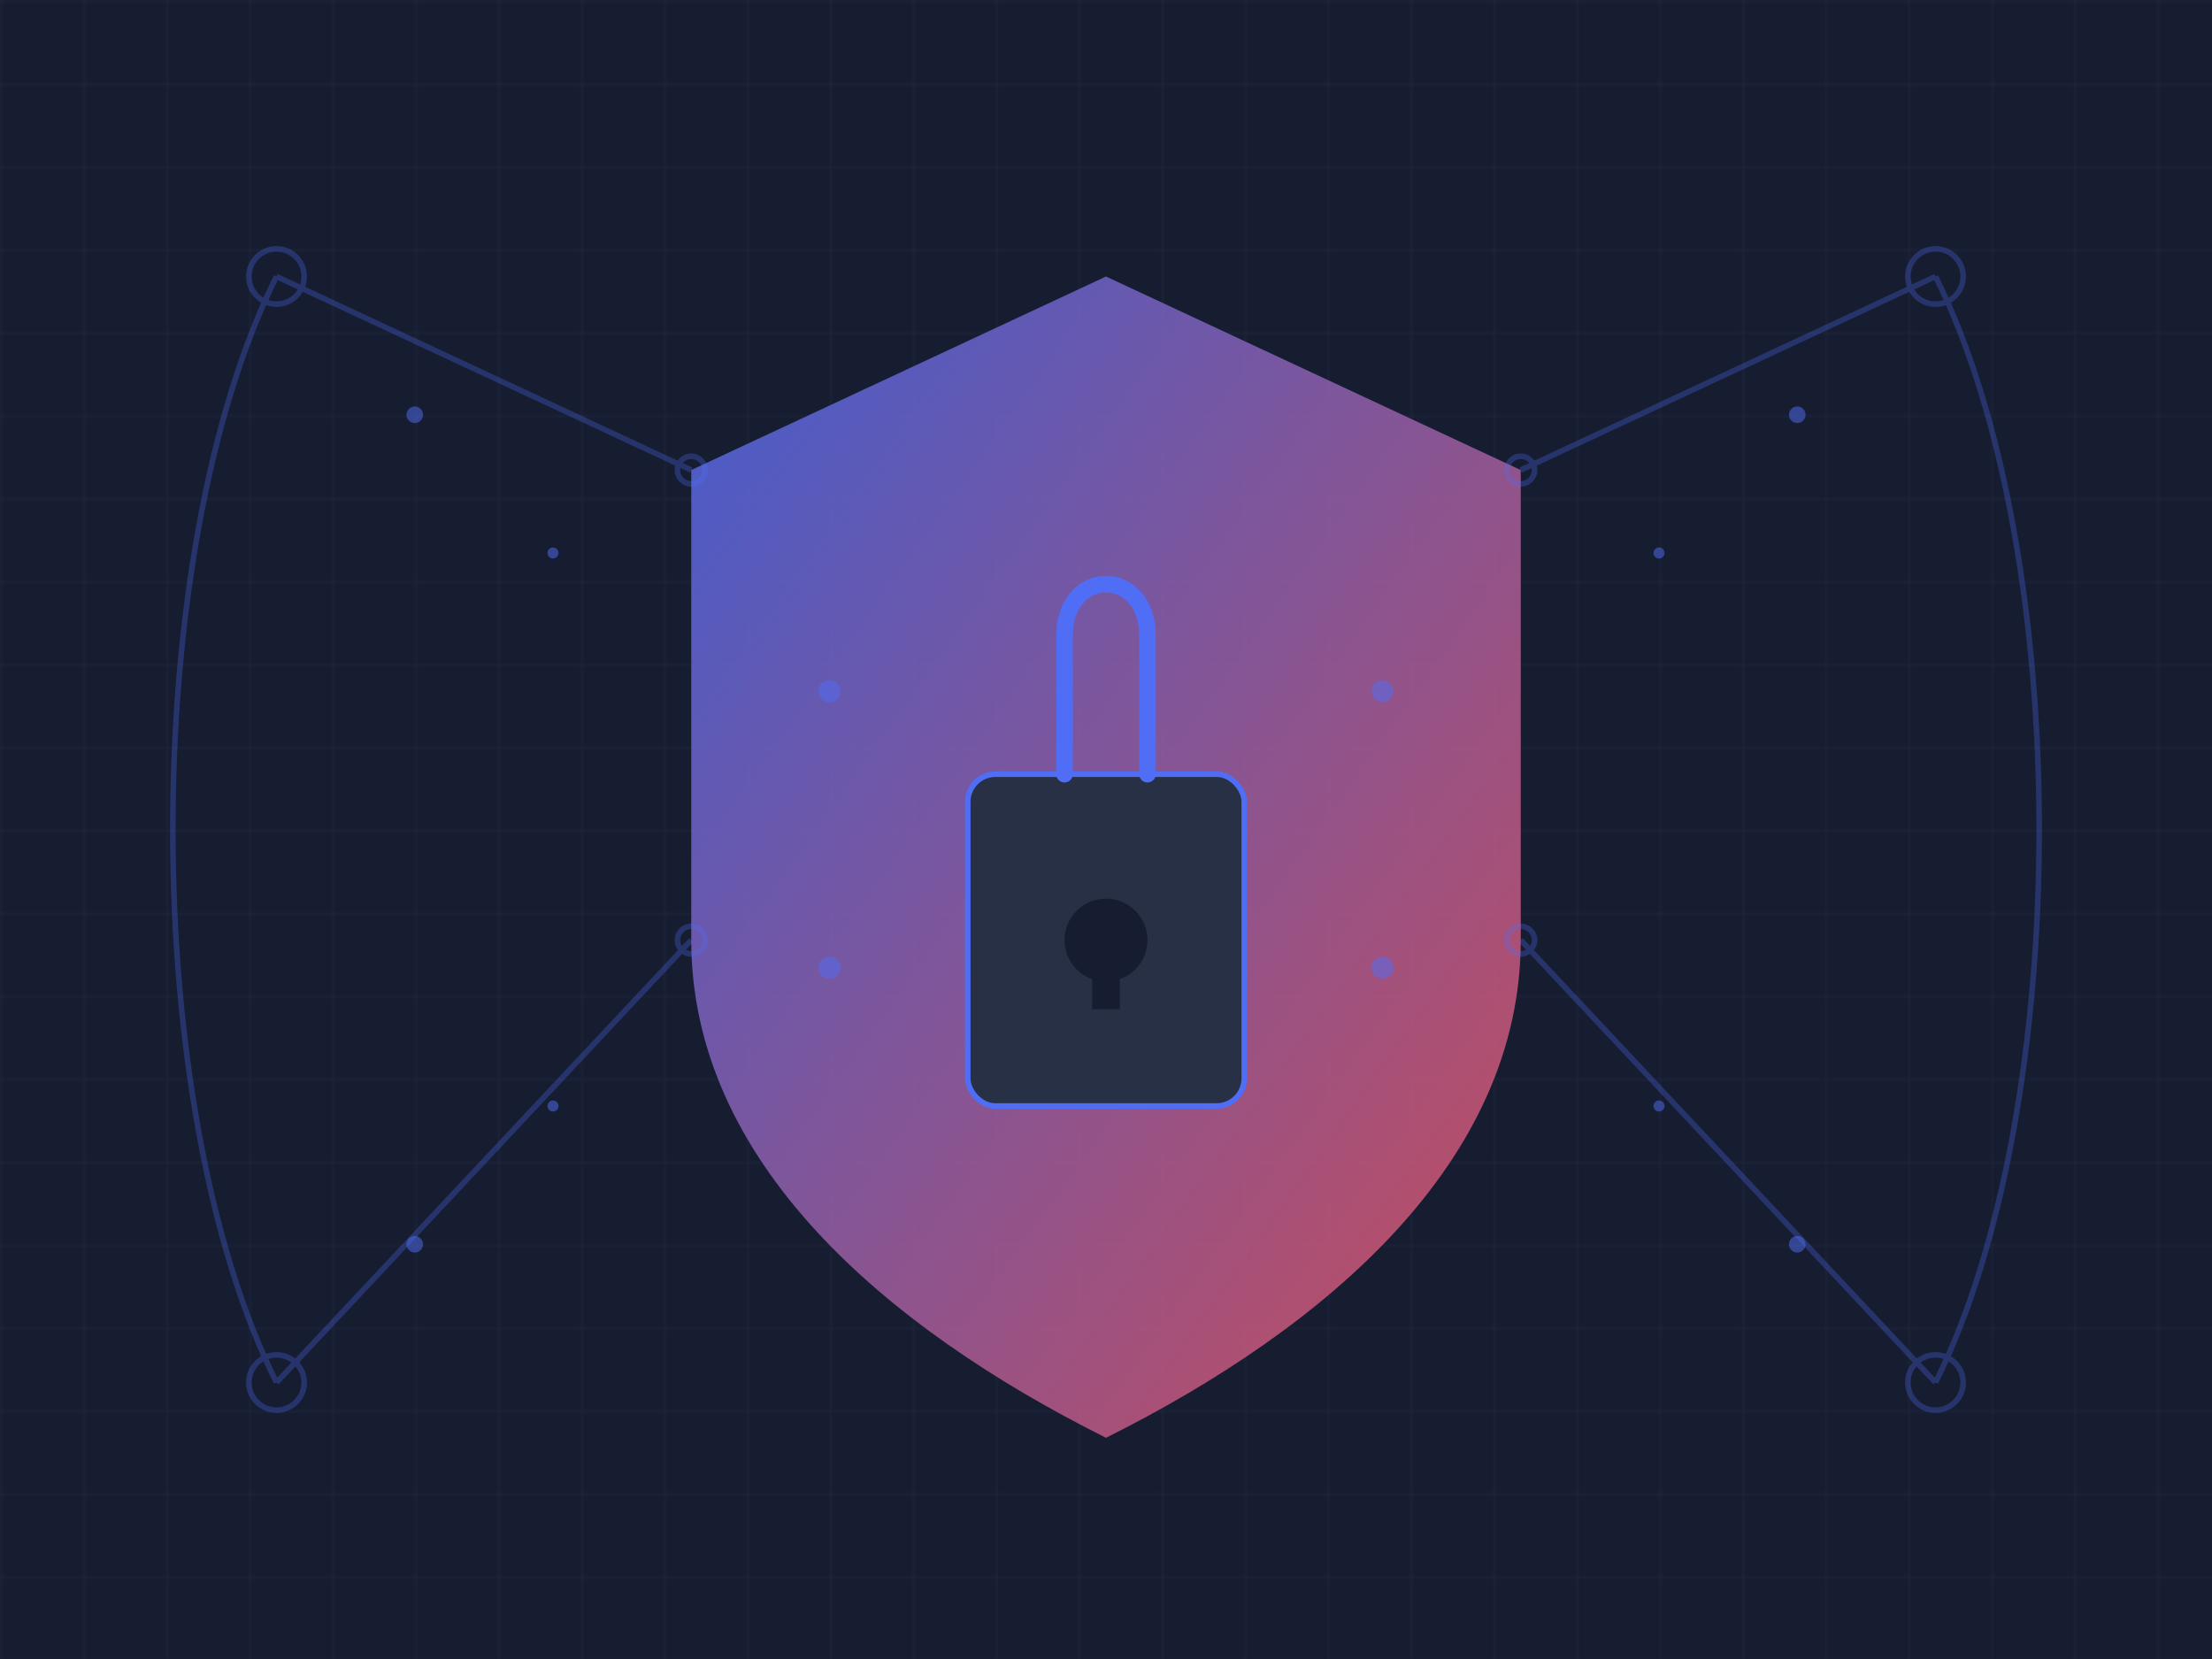 <svg xmlns="http://www.w3.org/2000/svg" width="800" height="600" viewBox="0 0 800 600">
  <defs>
    <linearGradient id="grad1" x1="0%" y1="0%" x2="100%" y2="100%">
      <stop offset="0%" style="stop-color:#4f6df5;stop-opacity:1" />
      <stop offset="100%" style="stop-color:#f45866;stop-opacity:1" />
    </linearGradient>
    <filter id="glow" x="-20%" y="-20%" width="140%" height="140%">
      <feGaussianBlur stdDeviation="10" result="blur" />
      <feComposite in="SourceGraphic" in2="blur" operator="over" />
    </filter>
    <pattern id="grid" patternUnits="userSpaceOnUse" width="30" height="30">
      <rect width="30" height="30" fill="#161d31"/>
      <path d="M 30 0 L 0 0 0 30" fill="none" stroke="#283046" stroke-width="1"/>
    </pattern>
  </defs>
  
  <!-- Dark Background -->
  <rect width="800" height="600" fill="#161d31"/>
  
  <!-- Grid Pattern -->
  <rect width="800" height="600" fill="url(#grid)" opacity="0.5"/>
  
  <!-- Glowing Shield -->
  <g filter="url(#glow)">
    <path d="M400,100 L550,170 L550,340 C550,420 480,480 400,520 C320,480 250,420 250,340 L250,170 Z" 
          fill="url(#grad1)" opacity="0.8"/>
  </g>
  
  <!-- Digital Circuit Lines -->
  <g stroke="#4f6df5" stroke-width="2" fill="none" opacity="0.3">
    <path d="M100,100 L250,170" />
    <path d="M700,100 L550,170" />
    <path d="M100,500 L250,340" />
    <path d="M700,500 L550,340" />
    
    <path d="M100,100 C50,200 50,400 100,500" />
    <path d="M700,100 C750,200 750,400 700,500" />
    
    <circle cx="100" cy="100" r="10" />
    <circle cx="700" cy="100" r="10" />
    <circle cx="100" cy="500" r="10" />
    <circle cx="700" cy="500" r="10" />
    
    <circle cx="250" cy="170" r="5" />
    <circle cx="550" cy="170" r="5" />
    <circle cx="250" cy="340" r="5" />
    <circle cx="550" cy="340" r="5" />
  </g>
  
  <!-- Lock -->
  <g transform="translate(350, 280)">
    <!-- Lock Body -->
    <rect x="0" y="0" width="100" height="120" rx="10" ry="10" fill="#283046" stroke="#4f6df5" stroke-width="2"/>
    
    <!-- Lock Shackle -->
    <path d="M35,0 L35,-50 C35,-75 65,-75 65,-50 L65,0" stroke="#4f6df5" stroke-width="6" fill="none" stroke-linecap="round"/>
    
    <!-- Keyhole -->
    <circle cx="50" cy="60" r="15" fill="#161d31"/>
    <rect x="45" y="60" width="10" height="25" fill="#161d31"/>
  </g>
  
  <!-- Particles -->
  <g fill="#4f6df5" opacity="0.5">
    <circle cx="150" cy="150" r="3" />
    <circle cx="650" cy="150" r="3" />
    <circle cx="150" cy="450" r="3" />
    <circle cx="650" cy="450" r="3" />
    <circle cx="200" cy="200" r="2" />
    <circle cx="600" cy="200" r="2" />
    <circle cx="200" cy="400" r="2" />
    <circle cx="600" cy="400" r="2" />
    <circle cx="300" cy="250" r="4" />
    <circle cx="500" cy="250" r="4" />
    <circle cx="300" cy="350" r="4" />
    <circle cx="500" cy="350" r="4" />
  </g>
</svg> 